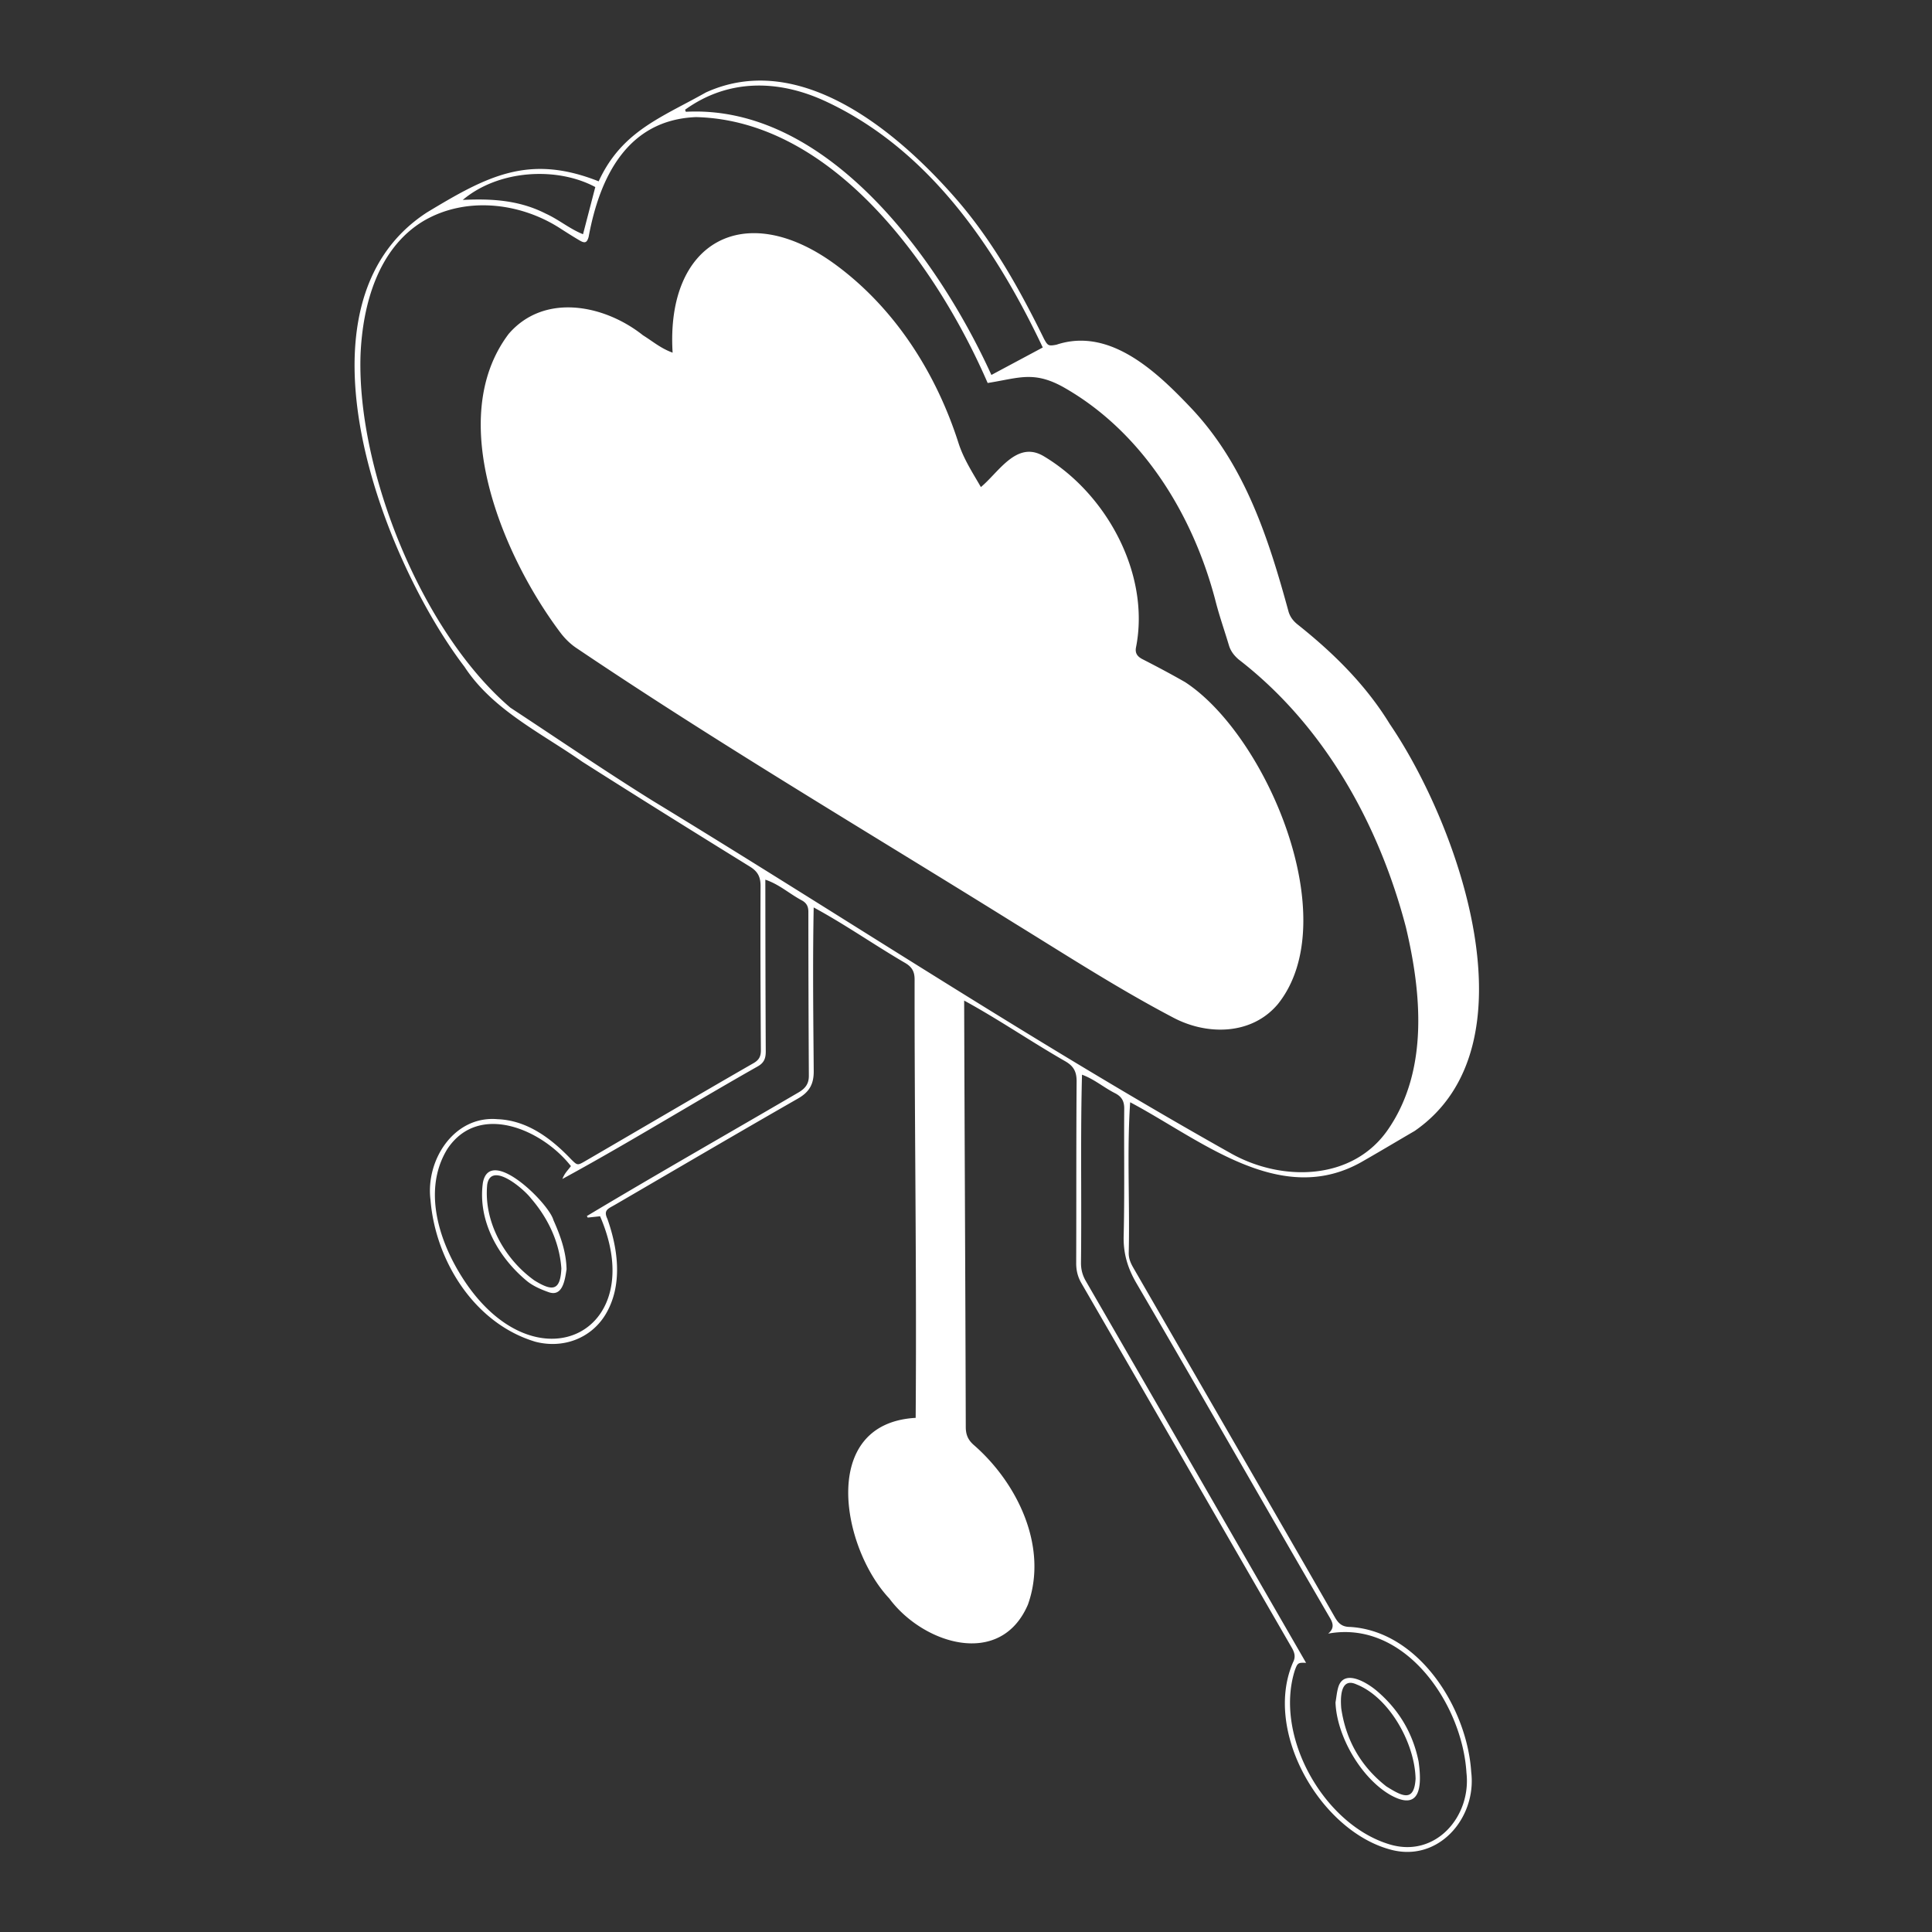 <svg xmlns="http://www.w3.org/2000/svg" width="550" height="550" fill="none" viewBox="0 0 550 550">
    <rect x="0" y="0" width="550" height="550" fill="#333333" stroke="none"/>
    <path fill="#fff" d="M274.476 284.846c.057 18.646.136 37.263.215 55.877.093 21.824.186 43.644.244 65.499.004 2.191.636 3.719 2.338 5.184 12.433 10.852 21.202 29.044 15.35 45.397-7.855 18.268-29.944 11.111-39.456-1.746-13.574-14.406-20.112-49.859 7.504-51.422.185-24.094.038-48.187-.11-72.281v-.008c-.107-17.507-.214-35.015-.193-52.525-.005-2.2-.722-3.5-2.592-4.631-3.737-2.179-7.357-4.467-10.973-6.751v-.001c-4.967-3.139-9.924-6.272-15.164-9.107-.265 13.867-.15 27.553-.033 41.361v.001l.022 2.6.007.942.013 1.576c.054 3.776-1.211 6.047-4.493 7.927-12.815 7.338-25.569 14.778-38.323 22.218l-.005.003q-6.848 3.996-13.701 7.986-.343.197-.659.37l-.006.003-.008.005c-1.629.899-2.595 1.433-1.544 3.661 3.095 8.742 4.444 19.096-.619 27.365-4.137 6.698-12.015 9.642-19.849 7.625-17.31-5.144-28.488-22.975-29.891-40.419-1.407-11.316 6.707-24.034 19.096-22.943 8.471.325 15.306 5.508 20.922 11.4l.056.055c1.722 1.701 1.77 1.749 3.903.511 3.925-2.278 7.843-4.568 11.761-6.858h.001v-.001l.003-.002.004-.002.004-.002.004-.003q3.838-2.243 7.68-4.484l5.815-3.393.011-.006c7.549-4.407 15.096-8.812 22.68-13.158 1.558-.891 2.124-1.902 2.115-3.701-.103-15.569-.165-31.138-.094-46.707.014-2.583-.761-4.15-3.001-5.535-15.965-9.873-31.899-19.8-47.74-29.873-2.829-1.982-5.777-3.865-8.735-5.754-9.303-5.944-18.7-11.947-24.803-21.273C108.923 159.245 80.956 86.86 121.548 60.47c17.048-10.288 28.947-16.758 48.88-8.85 5.505-11.953 14.23-16.584 24.449-22.01a282 282 0 0 0 6.106-3.306c26.835-12.194 54.655 11.28 71.382 30.518 10.332 11.94 17.934 25.603 24.867 39.693 1.06 1.942 1.283 2.026 3.505 1.62 15.386-5.138 28.907 8.044 38.637 18.331 15.115 16.183 21.733 36.735 27.451 57.657.436 1.47 1.287 2.588 2.445 3.549 10.256 8.137 19.523 17.253 26.377 28.453 19.456 28.581 42.186 91.578 7.067 115.84-1.943 1.128-3.878 2.269-5.813 3.409l-.004.002-.004.002-.002.002-.002.001-.003.002c-2.871 1.692-5.742 3.384-8.636 5.034-19.194 11.343-38.012.123-55.304-10.188-3.815-2.275-7.557-4.506-11.211-6.44-.573 8.571-.483 17.178-.394 25.789.06 5.728.119 11.458-.016 17.181-.004 1.559.552 2.828 1.291 4.115a52928 52928 0 0 0 20.213 35.014l.011.021c12.401 21.469 24.802 42.938 37.144 64.439 1.042 1.826 2.098 2.823 4.44 2.81 19.559 1.247 33.249 23.122 34.402 41.318 1.595 13.07-9.419 25.985-23.26 21.986-19.866-5.513-36.027-33.823-27.423-53.324.766-1.537.352-2.77-.423-4.111a49208 49208 0 0 1-25.026-43.381c-11.603-20.127-23.205-40.253-34.845-60.359-1.051-1.817-1.483-3.634-1.478-5.718.025-6.887.028-13.773.032-20.66.005-10.33.01-20.66.088-30.99.018-2.708-.748-4.337-3.131-5.74-4.389-2.512-8.621-5.146-12.849-7.779h-.002c-5.249-3.268-10.492-6.532-16.024-9.554zm6.693-175.813c-14.242-32.856-43.78-74.767-83.05-75.697-19.488.788-27.384 16.998-30.536 34.054-.464 1.71-1.056 1.95-2.548 1.078-1.973-1.158-3.905-2.392-5.829-3.63-11.405-7.236-26.711-8.933-38.637-1.932-13.013 7.802-17.346 23.9-17.934 38.174-1.069 32.914 17.502 78.953 42.663 100.382 3.988 2.622 7.962 5.264 11.937 7.907h.001c9.448 6.282 18.897 12.564 28.521 18.564 18.791 11.432 37.439 23.114 56.087 34.795 35.921 22.501 71.844 45.003 108.797 65.734 14.536 8.061 34.701 7.673 44.672-7.165 11.387-16.74 9.361-38.655 4.903-57.408-7.709-29.41-23.309-57.421-47.624-76.174-1.287-1.127-2.249-2.356-2.739-3.995-.448-1.499-.923-2.991-1.398-4.484-.885-2.782-1.771-5.565-2.481-8.39-6.43-24.534-20.913-48.07-43.398-60.717-6.92-3.796-11.017-3.019-17.138-1.858h-.001l-.002.001c-1.31.248-2.713.514-4.257.757zm34.661 8.341c-7.67-6.356-16.229-12.904-26.861-12.003 1.043-.571 2.056-1.191 3.066-1.809 2.642-1.617 5.264-3.222 8.35-3.907.562-.125 1.124-.26 1.686-.396 1.666-.4 3.337-.803 5.026-.936 12.295-.071 23.121 10.412 31.062 18.842 15.021 16.01 21.812 36.571 27.383 57.372.503 1.733 1.474 3.046 2.855 4.227 22.752 17.341 37.546 43.041 45.918 70.082 7.593 25.308 10.675 62.988-18.588 75.355 23.625-37.404-.005-90.31-24.703-121.666-3.736-4.649-8.305-8.528-12.906-12.291-5.548-3.318-7.735-8.751-9.236-14.625-4.89-22.467-15.676-42.947-33.052-58.245m62.279 347.677c1.978-1.67 1.292-3.194.25-4.89-8.397-14.429-16.724-28.898-25.051-43.368l-.019-.033-.007-.012-.002-.002-.001-.002-.001-.003c-9.88-17.168-19.761-34.336-29.758-51.436-2.484-4.267-3.758-8.43-3.638-13.409.181-7.423.163-14.85.145-22.278-.011-4.658-.022-9.316.015-13.972.018-2.111-.663-3.394-2.507-4.382-1.366-.685-2.604-1.479-3.835-2.269-1.783-1.143-3.552-2.278-5.677-3.058-.278 10.549-.256 21.06-.234 31.576v.002c.015 7.319.03 14.64-.056 21.978-.009 1.897.423 3.541 1.381 5.193a44937 44937 0 0 1 39.801 68.975c7.631 13.242 15.261 26.484 22.897 39.717-2.266-.093-2.431-.026-3.233 2.231-5.847 18.74 8.288 43.759 26.89 49.41 13.159 4.066 23.415-7.9 22.003-20.334-1.166-19.554-17.479-43.634-39.358-39.63zM167.315 346.628l-.095-.173q-.076-.135-.15-.273c13.13-7.869 26.385-15.543 39.64-23.217l.001-.001h.001l.002-.001.009-.006.002-.001.001-.001c6.85-3.965 13.699-7.931 20.531-11.923 1.929-1.113 3.02-2.427 3.006-4.761a9205 9205 0 0 1-.138-46.711c0-1.429-.459-2.413-1.71-3.157-1.401-.737-2.684-1.587-3.957-2.431-2.067-1.369-4.107-2.722-6.584-3.545.018 16.343.036 32.527.12 48.853.009 1.91-.418 3.224-2.209 4.257-7.762 4.39-15.442 8.907-23.12 13.423l-.006.003c-10.786 6.343-21.567 12.684-32.567 18.669.533-1.283.975-1.827 1.613-2.613.241-.297.51-.629.823-1.047-8.043-10.328-26.154-18.384-35.159-4.908-7.589 12.313-1.83 28.176 5.852 39.038 20.521 28.835 51.698 12.777 37.608-19.853-1.185.125-2.347.249-3.514.374zm94.692 64.787c.075-44.978-.058-88.87-.277-134.035 2.006.874 3.554 1.869 5.118 2.874 1.147.737 2.301 1.479 3.651 2.183 1.915 1.033 2.614 2.396 2.614 4.618.014 20.789.117 41.577.22 62.365.097 19.4.193 38.8.217 58.2.004 1.911.583 3.042 2.106 4.307 10.252 8.523 16.166 19.47 17.439 32.781 1.492 23.371-21.184 28.287-35.747 12.83-10.772-10.929-18.886-28.368-12.153-43.376 2.735-5.673 8.511-8.973 14.727-8.795.546.86.592 1.814.637 2.739.062 1.264.121 2.473 1.448 3.309M296.854 98.92c-13.538-28.604-32.585-56.611-62.129-70.216-13.311-6.092-27.535-6.257-39.697 2.534l.107.292.107.291c40.356-2.12 72.015 41.995 86.987 74.919 4.961-2.65 9.615-5.139 14.625-7.82M169.462 53.246c-10.822-5.816-27.45-4.996-37.724 3.67 8.243-.419 16.134.08 23.602 3.888 1.737.786 3.318 1.772 4.899 2.759 1.83 1.141 3.66 2.283 5.736 3.119l1.654-6.362.037-.145 1.8-6.924zm68.03 21.826c-25.535-18.508-47.962-6.262-46.012 25.325-2.436-.892-4.203-2.101-6.102-3.4h-.001a68 68 0 0 0-2.354-1.564c-10.911-8.675-28.07-12.153-38.214-.379-18.308 24.258-1.434 63.621 14.776 85.112 1.247 1.648 2.814 3.184 4.529 4.329 29.074 19.59 58.962 37.918 88.846 56.245 11.958 7.334 23.916 14.667 35.821 22.08 2.976 1.831 5.945 3.676 8.914 5.521l.002.001.003.002.002.002c11.881 7.383 23.764 14.767 36.169 21.279 9.677 5.188 22.484 5.121 29.944-3.817 19.154-23.994-3.322-76.548-26.444-91.623-3.973-2.271-8.012-4.422-12.086-6.501-1.541-.789-2.232-1.768-1.871-3.474 4.07-20.81-8.417-43.674-26.248-54.313-5.941-3.571-10.318 1.028-14.364 5.279-1.207 1.268-2.384 2.505-3.565 3.485q-.649-1.123-1.295-2.217c-1.977-3.357-3.865-6.564-5.069-10.292-6.399-20.031-18.232-38.615-35.381-51.08m40.503 66.649c-.241-.741-.441-1.469-.638-2.185-.53-1.922-1.035-3.756-2.226-5.515-1.492-2.708-2.917-5.513-3.883-8.439-4.877-14.745-12.416-27.9-23.024-39.256-8.564-9.04-19.363-17.27-32.135-18.566-3.585-.32-4.356-.023-5.821 3.21-3.228 6.752-4.208 14.256-3.714 21.67.067 1.448-.343 2.365-1.67 3.087-3.781 2.053-7.508 4.213-11.218 6.39-.904.53-1.634.593-2.525.027-2.432-1.553-4.881-3.076-7.329-4.6l-.019-.011-.019-.012-1.695-1.055c-6.199-4.244-12.933-8.074-20.726-7.624-4.718-.11-6.741 7.449-7.88 11.705v.002c-.098.363-.189.703-.274 1.012-4.516 24.863 6.444 49.877 20.855 69.632 1.291 1.723 2.926 3.327 4.716 4.516 4.35 2.795 8.641 5.656 12.928 8.514 8.053 5.369 16.092 10.729 24.489 15.632.295-8.741.212-17.403.129-26.085v-.002c-.045-4.671-.09-9.348-.076-14.047-.018-2.316.882-3.883 2.922-4.805 4.27-2.102 12.34-1.265 12.246 4.796-.029 8.067-.035 16.133-.04 24.199v.017c-.005 7.678-.009 15.355-.035 23.034-.005 1.866.668 3.011 2.271 3.986 3.791 2.257 7.489 4.58 11.184 6.901h.001c4.959 3.116 9.912 6.227 15.072 9.166.413-8.263.27-16.476.126-24.702v-.003c-.088-5.051-.176-10.107-.135-15.183-.023-2.512.819-3.968 3.108-4.925 4.258-1.813 11.597-.784 11.138 5.152.007 8.047.029 16.094.052 24.142.021 7.428.042 14.856.05 22.284 0 1.634.597 2.717 2.018 3.581 4.059 2.334 8.001 4.831 11.937 7.326 5.977 3.788 11.943 7.569 18.296 10.759l-.003-9.217v-.063c-.003-10.488-.006-20.89-.055-31.424-.066-5.932 7.838-6.778 12.056-4.814 2.137.931 3.104 2.534 3.086 4.983-.055 8.529-.074 17.06-.093 25.59v.001c-.017 7.312-.033 14.624-.072 21.935-.009 1.871.592 3.051 2.24 3.986 4.497 2.553 8.975 5.138 13.452 7.723l.006.003c3.924 2.265 7.847 4.53 11.784 6.774 3.74 2.133 7.864 2.855 12.13 3.055 2.022.094 3.394-.699 4.151-2.472 4.591-8.857 5.388-18.895 3.736-28.617-4.213-22.551-14.727-46.577-34.754-59.162a221 221 0 0 0-10.006-5.162c-2.623-1.27-2.598-1.422-2.286-3.33l.063-.391q.034-.208.067-.443c3.884-20.276-7.285-41.184-23.936-52.478-1.813-1.251-2.124-1.06-3.866.268-1.305.993-2.658 1.946-4.066 2.787-1.364.76-2.691 1.565-4.015 2.37-2.615 1.587-5.218 3.168-8.071 4.368zm-60.196 72.593c-1.657-.733-1.661-1.821-1.666-2.9v-.025a80 80 0 0 0-.036-1.893c-.038-1.479-.077-2.958.063-4.422.245-2.552-.877-3.95-2.97-5.273a1603 1603 0 0 1-29.081-18.762q-10.029-6.63-16.517-16.784c-13.409-21.568-23.18-49.57-11.922-74.001-9.018 1.923-13.921 10.545-15.755 18.851-4.676 24.947 6.403 50.059 20.877 69.868 1.131 1.51 2.543 2.921 4.092 3.99l2.005 1.384c5.962 4.117 11.928 8.237 18.071 12.07 17.224 10.519 34.317 21.262 51.411 32.004l.003.002.001.001.002.001c32.526 20.441 65.053 40.883 98.482 59.793 8.332 4.395 19.466 4.725 26.489-2.285-.638-.583-1.001-.605-1.556-.639a8 8 0 0 1-.546-.047c-4.053-.356-7.927-1.265-11.499-3.34a3869 3869 0 0 1-6.048-3.487c-6.417-3.704-12.848-7.416-19.309-11.004l-.783.973-.003.003-.029.037-.833 1.036-.203-.07-.149-.051-.005-.001-.347-.119c-.058-6.8-.019-13.581.021-20.358.062-10.626.124-21.244-.194-31.911-4.079 1.969-7.825 1.831-11.971-.053-.004 16.642-.009 33.004-.04 49.614 0 .199.015.403.029.61.053.746.108 1.519-.51 2.16-1.189-.757-1.291-1.83-1.287-2.961.005-.841-.001-1.682-.007-2.522v-.002c-.01-1.447-.02-2.895.025-4.343.049-1.55-.57-2.53-1.893-3.336-3.945-2.264-7.812-4.716-11.68-7.169-5.762-3.654-11.524-7.309-17.547-10.341-.265.37-.336.83-.406 1.28-.134.867-.264 1.7-1.758 1.797-.043-6.057-.025-12.021-.008-17.957v-.001c.033-11.543.066-22.985-.34-34.818-3.798 1.848-7.281 1.46-11.097.222-.148 7.077-.028 14.189.092 21.293.177 10.474.354 20.932-.328 31.239-1.304-.427-1.298-1.353-1.292-2.239l.001-.069v-.106l-.001-.133q-.012-.888-.031-1.778v-.002c-.039-1.881-.077-3.763.031-5.635.125-2.075-.588-3.349-2.405-4.445-3.614-2.097-7.159-4.341-10.704-6.584v-.001h-.001c-4.758-3.012-9.517-6.024-14.443-8.681l-.565.761-1.1 1.484-.619-.161c-.084-6.669-.052-13.326-.021-19.98v-.001c.05-10.733.101-21.459-.331-32.216-4.057 1.866-7.793 1.799-11.895-.031-.008 8.528.003 16.799.015 25.051v.006c.013 9.055.026 18.084.012 27.403zm-8.372-145.08-.401-.468c-13.138 3.331-16.513 18.65-15.72 30.465.011.202.115.399.255.663.076.146.164.311.252.509q1.398-.8 2.77-1.577c2.576-1.461 5.089-2.887 7.553-4.395 1.326-1.022 1.192-3.08 1.09-4.648l-.008-.113c-.254-7.076 1.051-14.064 4.209-20.436m14.638 85.784-.237.056c-2.669.62-8.611 2.002-4.662 5.315 6.204 3.955 17.506-2.676 4.899-5.371m89.788 61.986c.501-.15 1.007-.278 1.51-.404 1.102-.278 2.185-.55 3.148-1.052 1.91-.997 1.848-3.042-.076-4.048-6.689-3.817-16.967 3.059-4.582 5.509zm-46.934-28.234.191-.044c2.431-.569 7.731-1.809 4.231-4.805-5.798-3.674-16.174 2.614-4.422 4.849m18.17-53.088c3.767-1.078 7.036-3.26 7.931-5.215-3.501-.066-5.323 2.112-7.133 4.275q-.396.476-.798.94m95.319 347.566v.003c-.068.468-.136.935-.219 1.399.348 9.61 7.286 21.505 15.56 26.305 8.894 5.015 9.027-2.894 8.092-9.507-1.625-8.061-5.66-14.821-11.966-20.147-2.627-2.223-9.094-6.239-10.826-1.203-.331 1.013-.486 2.081-.641 3.15m5.749-3.733c9.209 3.625 16.593 16.544 16.829 26.849-.396 6.921-3.954 4.912-8.31 2.2-7.241-5.66-11.516-13.115-12.848-22.2-.262-2.984-.285-8.96 4.329-6.849M161.289 361.332l-.046.304c-.451 2.946-1.176 7.695-5.169 6.176-2.119-.757-4.31-1.706-6.038-3.108-8.19-6.765-14.086-17.168-12.563-28.025 2.017-10.653 18.757 5.816 20.071 10.639 1.951 4.382 3.647 8.995 3.745 14.01zm-1.478-.204c-.526-7.522-3.803-14.367-8.675-20.005-2.018-2.654-11.339-10.661-12.439-3.896-1.037 10.545 4.921 21.211 13.432 27.285 4.943 3.033 7.392 3.211 7.677-3.384zm96.187 62.723c-.103.488-.207.977-.32 1.462l-.004-.004c.263 9.361 7.459 21.786 15.524 26.337 9.477 5.727 9.57-4.485 7.874-11.058-2.053-7.624-6.11-13.983-12.247-19.046-2.369-2.312-8.096-5.1-10.011-.985-.347 1.077-.581 2.185-.816 3.294m8.333-2.225c8.546 5.963 13.013 14.318 14.335 24.409-.472 6.172-1.563 7.321-7.178 4.164-8.484-5.999-13.227-14.211-14.135-24.569-.152-6.061 1.87-7.081 6.978-4.004"/>
</svg>
